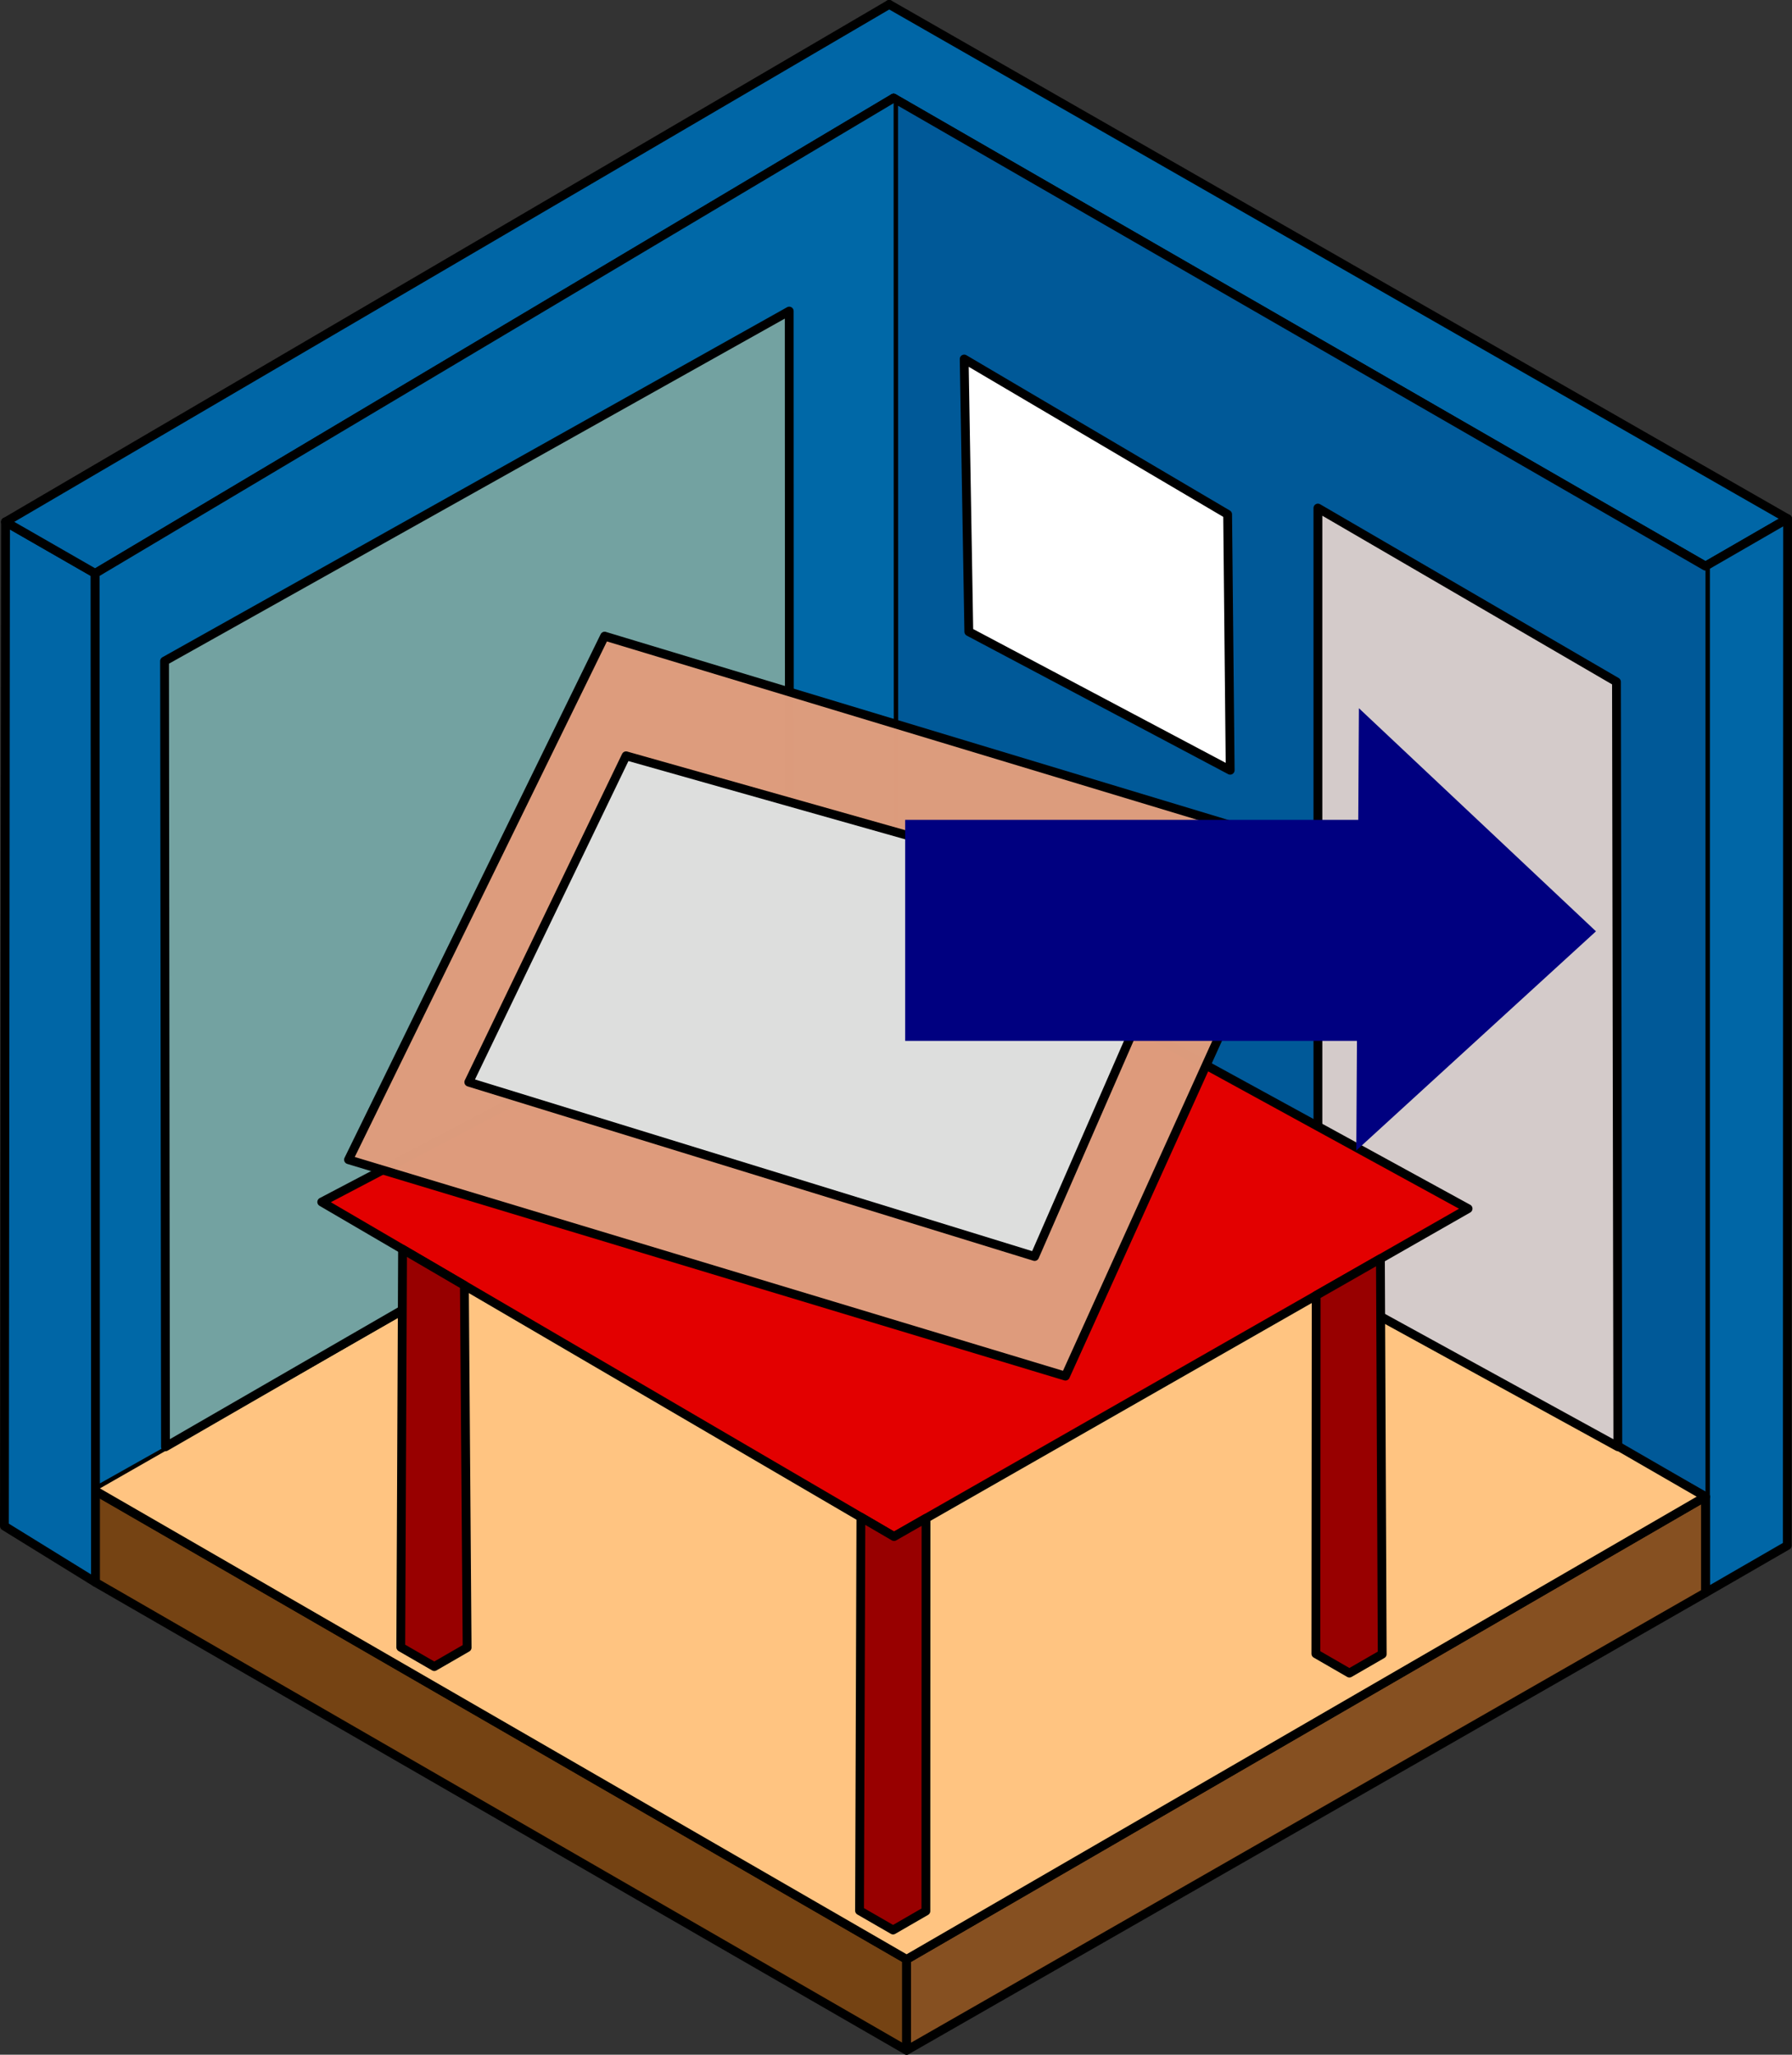 <?xml version="1.0" encoding="UTF-8" standalone="no"?>
<!-- Created with Inkscape (http://www.inkscape.org/) -->

<svg
   width="142.257mm"
   height="163.06mm"
   viewBox="0 0 142.257 163.06"
   version="1.1"
   id="svg1"
   xml:space="preserve"
   inkscape:version="1.3.1 (9b9bdc1480, 2023-11-25, custom)"
   sodipodi:docname="SH3D_Import.svg"
   xmlns:inkscape="http://www.inkscape.org/namespaces/inkscape"
   xmlns:sodipodi="http://sodipodi.sourceforge.net/DTD/sodipodi-0.dtd"
   xmlns="http://www.w3.org/2000/svg"
   xmlns:svg="http://www.w3.org/2000/svg"
   xmlns:rdf="http://www.w3.org/1999/02/22-rdf-syntax-ns#"
   xmlns:cc="http://creativecommons.org/ns#"><rect x="0" y="0" width="142.257" height="163.06" fill="#333333" stroke="none"/><sodipodi:namedview
     id="namedview1"
     pagecolor="#ffffff"
     bordercolor="#999999"
     borderopacity="1"
     inkscape:showpageshadow="2"
     inkscape:pageopacity="0"
     inkscape:pagecheckerboard="true"
     inkscape:deskcolor="#d1d1d1"
     inkscape:document-units="mm"
     inkscape:zoom="1.5322671"
     inkscape:cx="416.05017"
     inkscape:cy="288.46145"
     inkscape:current-layer="layer1"
     showgrid="false" /><defs
     id="defs1"><linearGradient
       id="swatch1"
       inkscape:swatch="solid"><stop
         style="stop-color:#00ff00;stop-opacity:0;"
         offset="0"
         id="stop1" /></linearGradient><inkscape:perspective
       sodipodi:type="inkscape:persp3d"
       inkscape:vp_x="-37.942474 : 15.017479 : 1"
       inkscape:vp_y="0 : 968.5071 : 0"
       inkscape:vp_z="245.85962 : 15.234499 : 1"
       inkscape:persp3d-origin="105 : -35.963381 : 1"
       id="perspective1" /></defs><g
     inkscape:label="Layer 1"
     inkscape:groupmode="layer"
     id="layer1"
     transform="translate(-33.53,-65.831)"><path
       style="fill:#0066a6;fill-opacity:1;stroke:#000000;stroke-width:0.7;stroke-linecap:round;stroke-linejoin:round;stroke-miterlimit:0;stroke-dasharray:none;stroke-opacity:1"
       d="m 33.969,107.248 7.117,4.087 0.026,80.071 -7.232,-4.464 z"
       id="path35"
       sodipodi:nodetypes="ccccc" /><path
       style="fill:#0066a6;fill-opacity:1;stroke:#000000;stroke-width:0.7;stroke-linecap:round;stroke-linejoin:round;stroke-miterlimit:0;stroke-dasharray:none;stroke-opacity:1"
       d="m 33.969,107.248 7.117,4.087 63.383,-37.72 64.451,37.145 6.517,-3.763 -71.318,-40.817"
       id="path36"
       sodipodi:nodetypes="cccccc" /><path
       style="display:inline;fill:#0066a6;fill-opacity:1;stroke:#000000;stroke-width:0.7;stroke-linecap:round;stroke-linejoin:round;stroke-miterlimit:0;stroke-dasharray:none;stroke-opacity:1"
       d="m 175.436,106.998 -6.517,3.763 v 81.47 l 6.495,-3.75 c 0.022,-81.483 0.022,-81.483 0.022,-81.483 z"
       id="path37"
       sodipodi:nodetypes="cccc" /><path
       style="fill:#764414;fill-opacity:0.992;stroke:#000000;stroke-width:0.7;stroke-linecap:round;stroke-linejoin:round;stroke-miterlimit:0;stroke-dasharray:none;stroke-opacity:1"
       d="m 41.112,191.407 v -7.257 L 105.5,221.325 v 7.216 0 0 c -64.388,-37.135 0,0 0,0 z"
       id="path38"
       sodipodi:nodetypes="cccccc" /><path
       style="fill:#865021;fill-opacity:1;stroke:#000000;stroke-width:0.7;stroke-linecap:round;stroke-linejoin:round;stroke-miterlimit:0;stroke-dasharray:none;stroke-opacity:1"
       d="m 168.919,184.605 v 7.626 L 105.5,228.541 v -7.216 z"
       id="path39"
       sodipodi:nodetypes="ccccc" /><path
       style="display:inline;fill:#005998;fill-opacity:1;stroke:#000000;stroke-width:0.7;stroke-linecap:round;stroke-linejoin:round;stroke-miterlimit:0;stroke-dasharray:none;stroke-opacity:1"
       d="M 168.919,110.761 104.468,73.616 104.486,148.5 168.919,184.605"
       id="path40"
       sodipodi:nodetypes="cccc" /><path
       style="display:inline;fill:#0068a7;fill-opacity:1;stroke:#000000;stroke-width:0.7;stroke-linecap:round;stroke-linejoin:round;stroke-miterlimit:0;stroke-dasharray:none;stroke-opacity:1"
       d="m 104.468,73.616 -63.383,37.72 0.026,72.815 L 104.486,148.5"
       id="path41"
       sodipodi:nodetypes="cccc" /><path
       style="display:inline;fill:#ffc481;fill-opacity:1;stroke:#000000;stroke-width:0.7;stroke-linecap:round;stroke-linejoin:round;stroke-miterlimit:0;stroke-dasharray:none;stroke-opacity:1"
       d="M 41.112,184.15 105.5,221.325 168.919,184.605 104.924,147.671"
       id="path42"
       sodipodi:nodetypes="cccc" /><path
       style="display:inline;fill:#d4cbca;fill-opacity:1;stroke:#000000;stroke-width:0.7;stroke-linecap:round;stroke-linejoin:round;stroke-miterlimit:0;stroke-dasharray:none;stroke-opacity:1"
       d="m 138.151,106.15 23.702,13.792 0.108,60.7 -23.809,-13.063 z"
       id="path43" /><path
       style="display:inline;fill:#95b29f;fill-opacity:0.773;stroke:#000000;stroke-width:0.7;stroke-linecap:round;stroke-linejoin:round;stroke-miterlimit:0;stroke-dasharray:none;stroke-opacity:1"
       d="m 46.593,118.295 49.589,-27.777 0.022,61.53 -49.536,28.6 z"
       id="path44"
       sodipodi:nodetypes="ccccc" /><path
       style="fill:#e30000;fill-opacity:1;stroke:#000000;stroke-width:0.7;stroke-linecap:round;stroke-linejoin:round;stroke-miterlimit:0;stroke-dasharray:none;stroke-opacity:1"
       d="m 59.072,161.221 45.429,26.55 45.572,-26.023 -45.057,-24.656 z"
       id="path48" /><path
       style="display:inline;fill:#dd9c7d;fill-opacity:0.992;stroke:#000000;stroke-width:0.7;stroke-linecap:round;stroke-linejoin:round;stroke-miterlimit:0;stroke-dasharray:none;stroke-opacity:1"
       d="m 81.527,116.314 55.565,16.783 -18.984,41.943 -56.911,-17.176 z"
       id="path45" /><path
       style="display:inline;fill:#dddedd;fill-opacity:1;stroke:#000000;stroke-width:0.7;stroke-linecap:round;stroke-linejoin:round;stroke-miterlimit:0;stroke-dasharray:none;stroke-opacity:1"
       d="M 83.23,125.811 127.543,138.34 115.663,165.546 70.745,151.71 Z"
       id="path46" /><path
       style="display:inline;fill:#ffffff;fill-opacity:1;stroke:#000000;stroke-width:0.7;stroke-linecap:round;stroke-linejoin:round;stroke-miterlimit:0;stroke-dasharray:none;stroke-opacity:1"
       d="m 110.071,94.322 20.914,12.326 0.202,20.308 -20.748,-10.992 z"
       id="path47"
       sodipodi:nodetypes="ccccc" /><path
       style="fill:#980000;fill-opacity:1;stroke:#000000;stroke-width:0.7;stroke-linecap:round;stroke-linejoin:round;stroke-miterlimit:0;stroke-dasharray:none;stroke-opacity:1"
       d="m 101.764,217.46 2.661,1.536 2.605,-1.504 0.01,-31.171 -2.539,1.45 -2.629,-1.536 z"
       id="path49"
       sodipodi:nodetypes="ccccccc" /><path
       style="fill:#980000;fill-opacity:1;stroke:#000000;stroke-width:0.7;stroke-linecap:round;stroke-linejoin:round;stroke-miterlimit:0;stroke-dasharray:none;stroke-opacity:1"
       d="m 137.99,197.071 2.661,1.536 2.605,-1.504 -0.142,-31.382 -2.413,1.378 -2.687,1.534 z"
       id="path50"
       sodipodi:nodetypes="ccccccc" /><path
       style="fill:#980000;fill-opacity:1;stroke:#000000;stroke-width:0.7;stroke-linecap:round;stroke-linejoin:round;stroke-miterlimit:0;stroke-dasharray:none;stroke-opacity:1"
       d="m 65.345,196.554 2.661,1.536 2.605,-1.504 -0.217,-28.748 -2.491,-1.456 -2.417,-1.412 z"
       id="path51"
       sodipodi:nodetypes="ccccccc" /><path
       style="fill:#000000;fill-opacity:0;stroke:#000000;stroke-width:0.7;stroke-linecap:round;stroke-linejoin:round;stroke-miterlimit:0;stroke-dasharray:none;stroke-opacity:1"
       d="M 33.969,107.248 104.118,66.181"
       id="path52" /><rect
       style="fill:#000080;fill-opacity:1;stroke:none;stroke-width:0.7;stroke-linecap:round;stroke-linejoin:round;stroke-miterlimit:0"
       id="rect1"
       width="42.603"
       height="17.539"
       x="105.386"
       y="130.895" /><path
       sodipodi:type="star"
       style="fill:#000080;fill-opacity:1;stroke:none;stroke-width:0.7;stroke-linecap:round;stroke-linejoin:round;stroke-miterlimit:0"
       id="path2"
       inkscape:flatsided="true"
       sodipodi:sides="3"
       sodipodi:cx="395.42133"
       sodipodi:cy="227.02013"
       sodipodi:r1="79.912689"
       sodipodi:r2="58.761219"
       sodipodi:arg1="0.47586454"
       sodipodi:arg2="1.5230621"
       inkscape:rounded="0"
       inkscape:randomized="0"
       d="M 466.455,263.629 328.2,270.233 391.608,147.198 Z"
       transform="matrix(0.141,-0.115,0.071,0.226,75.737,133.802)"
       inkscape:transform-center-x="-3.6742695"
       inkscape:transform-center-y="1.6849875" /></g></svg>
